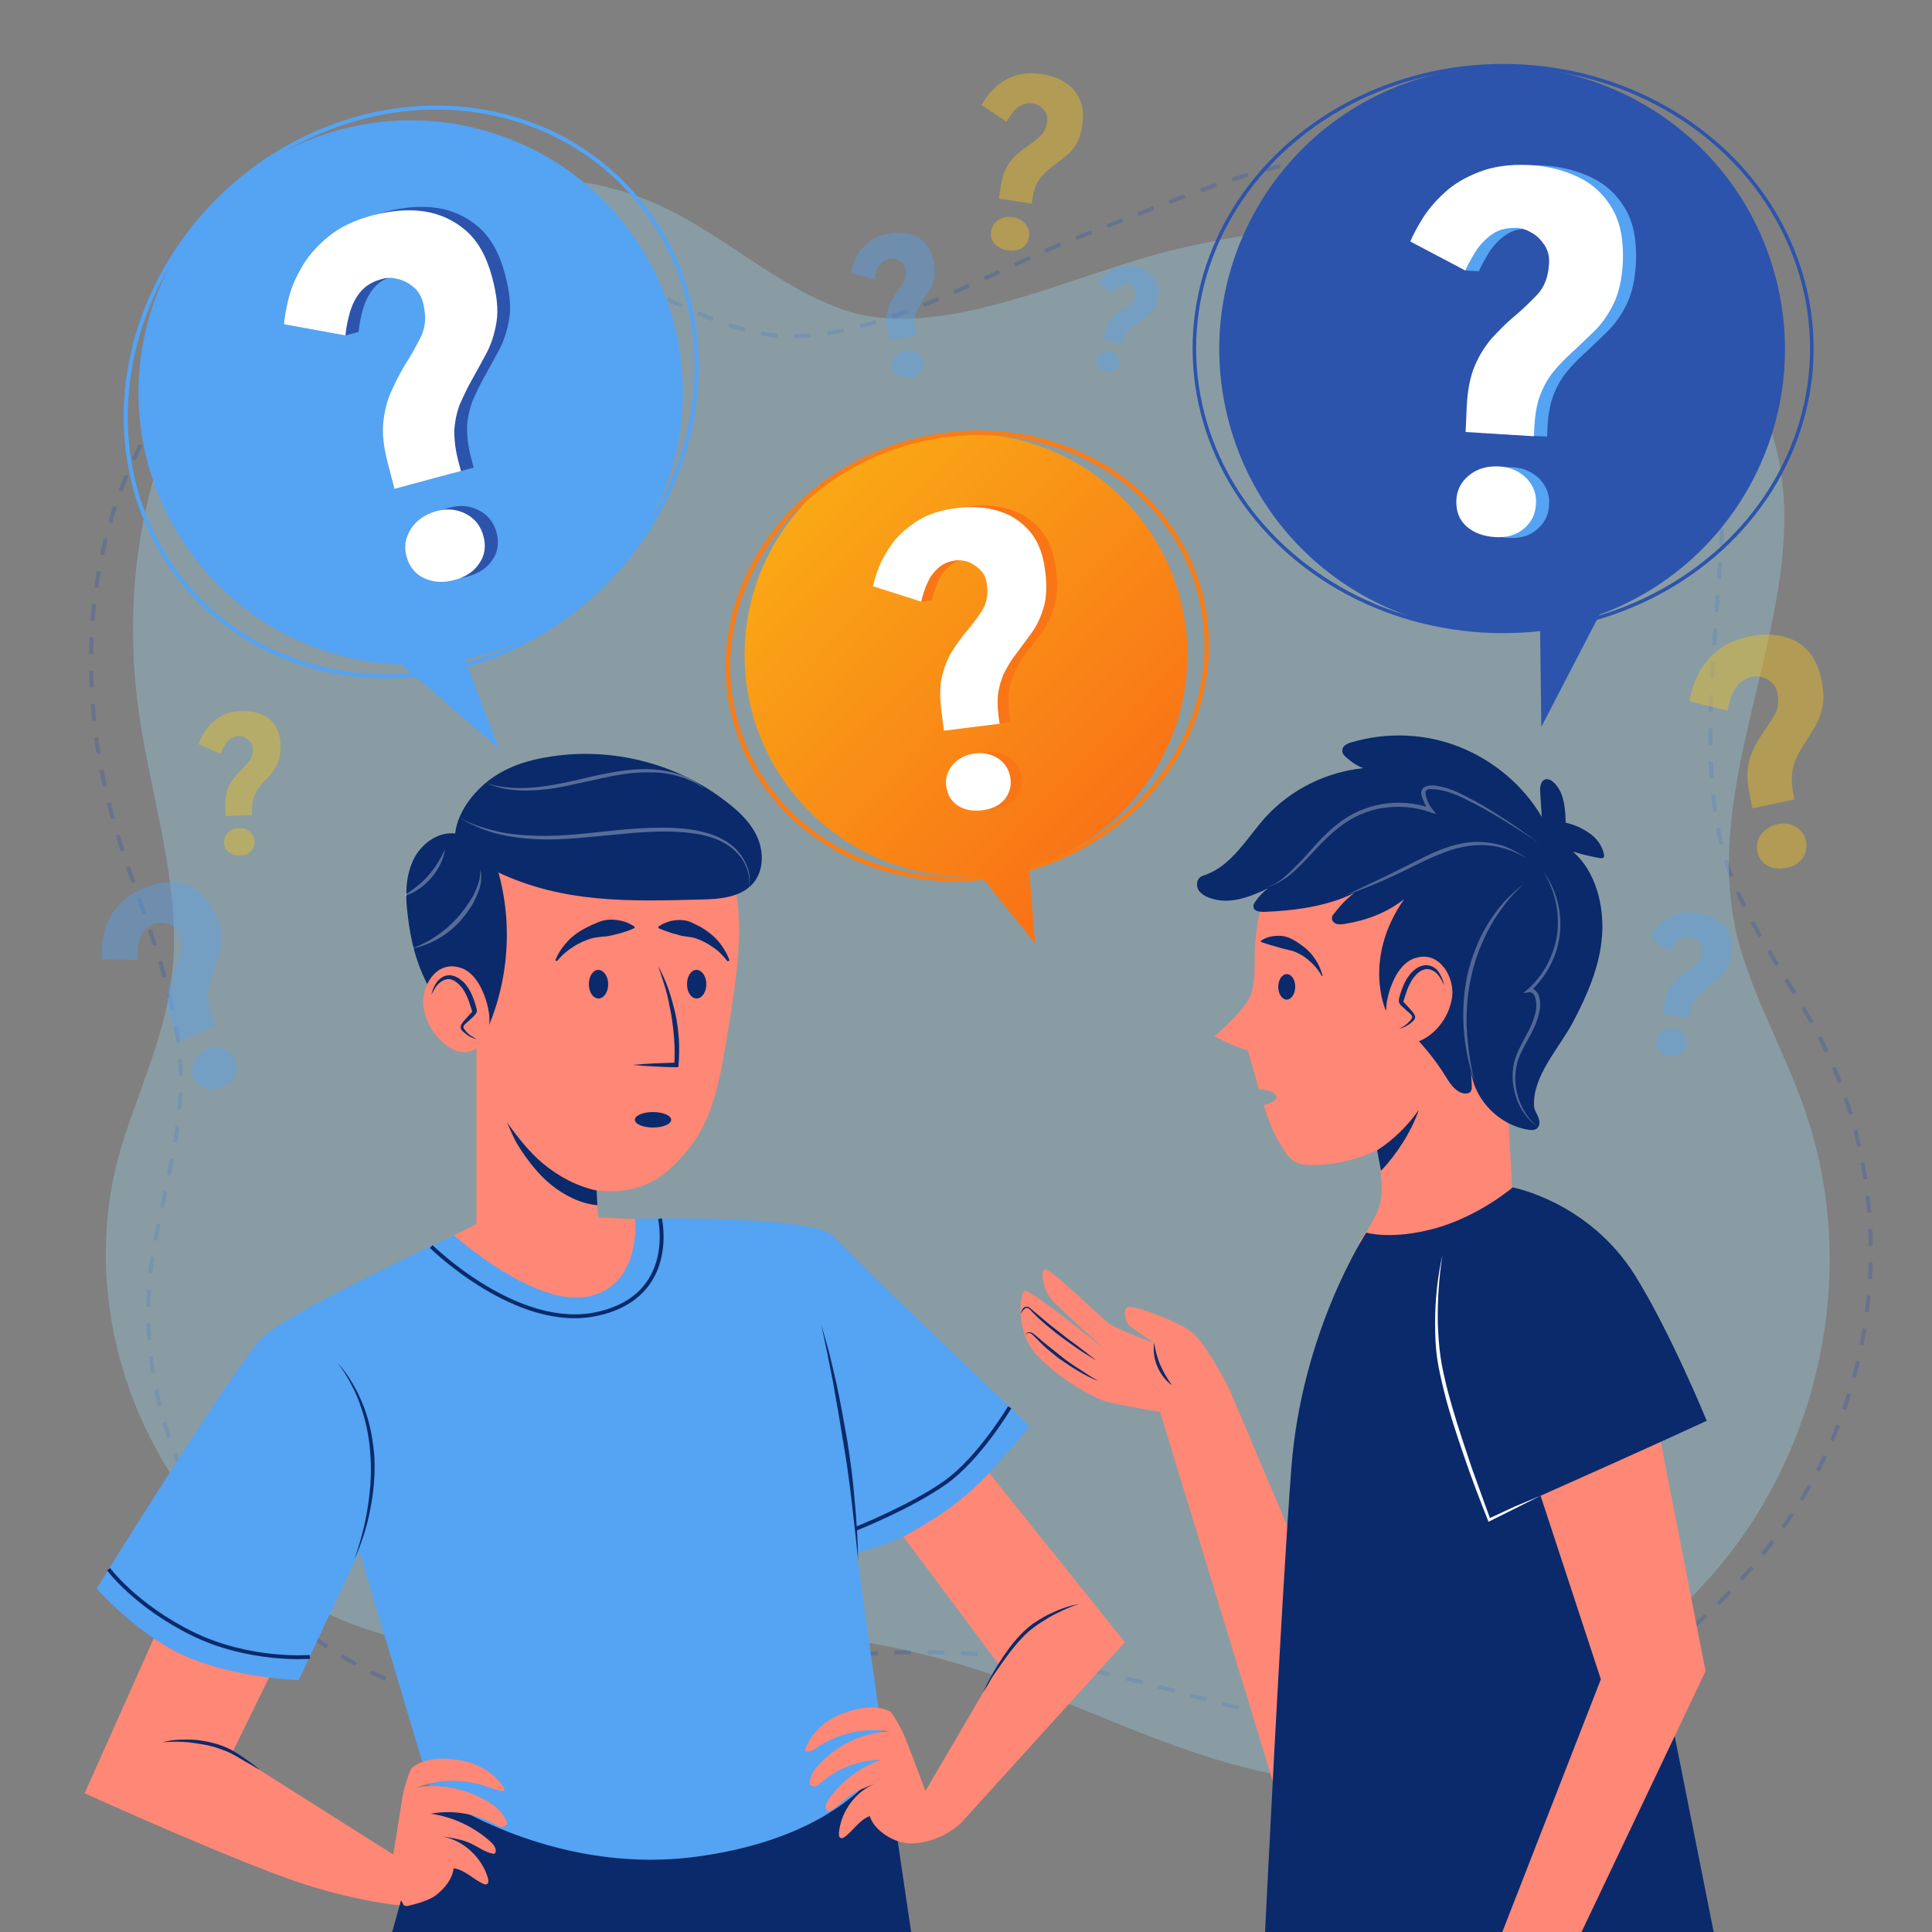 <?xml version="1.0" encoding="utf-8"?>
<!-- Generator: Adobe Illustrator 25.0.0, SVG Export Plug-In . SVG Version: 6.00 Build 0)  -->
<svg version="1.1" xmlns="http://www.w3.org/2000/svg" xmlns:xlink="http://www.w3.org/1999/xlink" x="0px" y="0px"
	 viewBox="0 0 500 500" style="enable-background:new 0 0 500 500;" xml:space="preserve">
<rect x="0" y="0" width="500" height="500" fill="#808080" stroke="none"/>
<style type="text/css">
	.st0{opacity:0.3;}
	.st1{fill:none;stroke:#2C54AC;stroke-width:1.045;stroke-miterlimit:10;stroke-dasharray:4.317,4.317;}
	.st2{opacity:0.3;fill:#9DDCF9;}
	.st3{opacity:0.4;}
	.st4{fill:#FAC215;}
	.st5{fill:#55A3F3;}
	.st6{fill:none;stroke:#55A3F3;stroke-width:1.051;stroke-miterlimit:10;}
	.st7{fill:#2C54AC;}
	.st8{fill:#FFFFFF;}
	.st9{fill:none;stroke:#2C54AC;stroke-width:0.921;stroke-miterlimit:10;}
	.st10{fill:url(#SVGID_1_);}
	.st11{fill:none;stroke:#F97D16;stroke-width:1.167;stroke-miterlimit:10;}
	.st12{fill:url(#SVGID_2_);}
	.st13{fill:#F97516;}
	.st14{fill:#FF8775;}
	.st15{fill:#0A2A6B;}
	.st16{fill:none;stroke:#0A2A6B;stroke-miterlimit:10;}
	.st17{opacity:0.31;}
	.st18{opacity:0.29;}
</style>
<g id="BACKGROUND">
	<g>
		<g class="st0">
			<path class="st1" d="M137.8,442.2c21.3-0.2,41.8-7.3,62.7-11.2c25.1-4.6,51-4.6,76.1,0.1c26.5,5,52.1,15.2,79.1,17.2
				c45,3.4,81.1-18,106.5-54.1c25.4-36.1,29.1-85.5,9.2-124.8c-6.8-13.4-16-25.5-22-39.2c-19.8-44.9,13.3-117.2-17-156.2
				c-16.5-21.3-44.3-32.5-71.7-34.1c-27.4-1.6-54.7,11.4-80.4,21c-24.7,9.3-57.8,30.5-83.8,25.3c-18.1-3.7-33.3-15.3-50.8-20.9
				c-37.3-12-80.5,6.6-102.3,38.2c-21.8,31.6-24.4,73.1-13.8,109.7c6.3,22,17.1,43.3,17.2,66.2c0,15-4.6,29.6-7.1,44.4
				C29.9,381.1,75.1,442.9,137.8,442.2z"/>
		</g>
		<path class="st2" d="M113.4,425.7c21.2,2.4,42.4-2.1,63.7-3.3c25.5-1.5,51.2,1.8,75.4,9.6c25.7,8.2,49.7,21.5,76.1,26.9
			c44.2,9,82.7-16.7,112.7-49.3c30-32.7,40.2-81.2,25.7-122.6c-4.9-14.1-12.4-27.3-16.6-41.6c-13.7-46.9,25.8-95.7,5.4-140.5
			c-11.1-24.4-34.1-40.4-61.1-45.3c-27-5-64-1.4-90.7,5c-25.8,6.1-60.2,24.1-85.3,15.7c-17.4-5.9-31-19.3-47.7-27
			c-35.4-16.5-80.7-3.4-106.6,25.2c-25.8,28.6-33.9,69.4-28.3,107.1c3.4,22.6,11.2,45.1,8.3,67.8c-1.9,14.9-8.5,28.8-12.9,43.1
			C14.6,351.8,51.2,418.6,113.4,425.7z"/>
	</g>
</g>
<g id="OBJECTS">
	<g class="st3">
		<g>
			<path class="st4" d="M453.5,209.2l-0.8-4.1c-0.5-2.6-0.6-4.8-0.3-6.7c0.3-1.9,0.8-3.5,1.6-5c0.8-1.5,1.6-2.8,2.4-4
				c1.1-1.6,2.1-3.1,3-4.6c0.8-1.5,1-3.3,0.6-5.4c-0.2-1.1-0.7-2.1-1.4-2.7c-0.7-0.7-1.5-1.1-2.4-1.4c-0.9-0.3-1.7-0.3-2.5-0.2
				c-1.5,0.3-2.7,0.9-3.6,1.8c-0.9,0.9-1.5,2-2,3.2c-0.4,1.2-0.8,2.5-1,3.8l-9.8-2.4c0.1-1,0.4-2.3,0.9-3.9c0.5-1.6,1.3-3.3,2.4-5
				c1.1-1.7,2.7-3.3,4.6-4.8c2-1.4,4.5-2.4,7.5-3.1c3-0.6,5.7-0.6,8.3-0.1c2.6,0.5,4.8,1.7,6.6,3.5c1.8,1.8,3.1,4.5,3.8,7.9
				c0.6,2.9,0.7,5.3,0.2,7.2c-0.4,1.9-1.1,3.6-2,5.1c-0.9,1.5-1.8,2.9-2.7,4.3c-0.7,1.1-1.4,2.2-1.9,3.4c-0.6,1.2-1,2.6-1.2,4.1
				c-0.2,1.5-0.1,3.2,0.3,5.2l0.3,1.6L453.5,209.2z M462.3,224.6c-1.9,0.4-3.5,0.2-4.9-0.6c-1.4-0.8-2.3-2-2.6-3.7
				c-0.3-1.6,0-3.1,1-4.4c1-1.3,2.4-2.2,4.2-2.6c1.8-0.4,3.4-0.1,4.8,0.7c1.4,0.9,2.3,2.1,2.6,3.7c0.3,1.7,0,3.1-0.9,4.4
				C465.6,223.4,464.2,224.3,462.3,224.6z"/>
		</g>
		<g>
			<path class="st5" d="M46.7,269.4l-1.6-3.5c-1-2.2-1.6-4.2-1.7-5.9c-0.1-1.7,0-3.3,0.4-4.8c0.4-1.4,0.8-2.8,1.3-4
				c0.7-1.6,1.2-3.2,1.7-4.7c0.4-1.5,0.2-3.1-0.6-4.9c-0.4-1-1.1-1.7-1.8-2.1c-0.8-0.4-1.6-0.7-2.5-0.7c-0.9-0.1-1.6,0.1-2.3,0.4
				c-1.3,0.6-2.2,1.4-2.8,2.4c-0.6,1-0.9,2.1-1.1,3.2c-0.1,1.2-0.2,2.4-0.1,3.6l-9.2-0.1c-0.1-0.9-0.1-2.1,0-3.7
				c0.1-1.5,0.5-3.2,1.1-5c0.6-1.8,1.7-3.5,3.1-5.2c1.4-1.7,3.4-3.1,6-4.3c2.5-1.1,5-1.8,7.4-1.8c2.4-0.1,4.6,0.5,6.6,1.8
				c2,1.2,3.7,3.3,5,6.2c1.1,2.4,1.7,4.5,1.7,6.3c0,1.8-0.2,3.4-0.7,4.9c-0.5,1.5-1,2.9-1.5,4.4c-0.4,1.1-0.7,2.2-1,3.5
				c-0.3,1.2-0.3,2.5-0.2,3.9c0.1,1.4,0.6,2.9,1.4,4.6l0.6,1.4L46.7,269.4z M57.7,281.2c-1.6,0.7-3.1,0.9-4.5,0.5
				c-1.4-0.4-2.4-1.3-3.1-2.7c-0.6-1.4-0.6-2.7,0-4.1c0.6-1.4,1.7-2.4,3.2-3.2c1.5-0.7,3-0.8,4.4-0.4c1.4,0.5,2.4,1.4,3.1,2.8
				c0.6,1.4,0.7,2.8,0.1,4.1C60.3,279.5,59.2,280.5,57.7,281.2z"/>
		</g>
		<g>
			<path class="st4" d="M258.5,51.4l0.5-3.2c0.3-2,0.8-3.7,1.5-4.9c0.7-1.3,1.5-2.3,2.5-3.2c0.9-0.8,1.9-1.6,2.8-2.2
				c1.2-0.8,2.4-1.7,3.3-2.6c1-0.9,1.6-2.1,1.9-3.7c0.1-0.9,0-1.7-0.3-2.3c-0.4-0.7-0.8-1.2-1.4-1.7c-0.6-0.4-1.2-0.7-1.8-0.8
				c-1.2-0.2-2.2-0.1-3.1,0.4c-0.9,0.4-1.6,1-2.2,1.8c-0.6,0.8-1.2,1.6-1.7,2.5l-6.5-4.3c0.4-0.7,0.9-1.5,1.7-2.6c0.8-1,1.8-2,3.1-3
				c1.3-1,2.8-1.7,4.6-2.2c1.8-0.5,3.8-0.6,6.2-0.2c2.3,0.3,4.3,1,6,2.1c1.7,1.1,3,2.5,3.8,4.3c0.8,1.8,1.1,4,0.7,6.7
				c-0.3,2.2-0.9,4-1.7,5.2c-0.8,1.3-1.7,2.3-2.8,3.1c-1,0.8-2.1,1.6-3.1,2.4c-0.8,0.6-1.6,1.2-2.3,2c-0.7,0.7-1.4,1.6-1.9,2.6
				c-0.5,1-0.9,2.3-1.1,3.8l-0.2,1.3L258.5,51.4z M260.8,64.8c-1.4-0.2-2.6-0.8-3.4-1.7c-0.8-0.9-1.1-2-0.9-3.3
				c0.2-1.2,0.8-2.2,1.9-2.9c1.1-0.7,2.3-0.9,3.7-0.7c1.4,0.2,2.5,0.8,3.3,1.8c0.8,1,1.1,2.1,0.9,3.3c-0.2,1.3-0.8,2.3-1.8,2.9
				C263.4,64.8,262.2,65,260.8,64.8z"/>
		</g>
		<g>
			<path class="st5" d="M230.2,88.1l-0.5-2.6c-0.3-1.6-0.4-3-0.2-4.2c0.2-1.2,0.5-2.2,1-3.1c0.5-0.9,1-1.7,1.5-2.5
				c0.7-1,1.4-1.9,1.9-2.8c0.5-0.9,0.7-2,0.4-3.3c-0.1-0.7-0.4-1.3-0.9-1.7c-0.4-0.4-1-0.7-1.5-0.9c-0.6-0.2-1.1-0.2-1.6-0.1
				c-0.9,0.2-1.7,0.5-2.2,1.1c-0.6,0.6-1,1.2-1.2,2c-0.3,0.8-0.5,1.5-0.6,2.3l-6.1-1.6c0.1-0.6,0.3-1.4,0.6-2.4c0.3-1,0.8-2,1.6-3.1
				c0.7-1.1,1.7-2,2.9-2.9c1.2-0.9,2.8-1.5,4.7-1.8c1.8-0.3,3.6-0.3,5.2,0c1.6,0.4,3,1.1,4.1,2.3c1.1,1.1,1.9,2.8,2.3,4.9
				c0.3,1.8,0.4,3.3,0.1,4.5c-0.3,1.2-0.7,2.2-1.3,3.1c-0.6,0.9-1.1,1.8-1.7,2.7c-0.4,0.7-0.9,1.4-1.2,2.1c-0.4,0.8-0.6,1.6-0.8,2.5
				c-0.1,0.9-0.1,2,0.2,3.2l0.2,1L230.2,88.1z M235.6,97.7c-1.2,0.2-2.2,0.1-3.1-0.4c-0.9-0.5-1.4-1.3-1.6-2.3c-0.2-1,0-1.9,0.7-2.7
				c0.6-0.8,1.5-1.3,2.7-1.6c1.1-0.2,2.1,0,3,0.5c0.9,0.5,1.4,1.3,1.6,2.3c0.2,1,0,1.9-0.6,2.7C237.6,97,236.7,97.5,235.6,97.7z"/>
		</g>
		<g>
			<path class="st5" d="M285.5,87.9l0.5-1.9c0.3-1.2,0.7-2.1,1.2-2.9c0.5-0.7,1-1.3,1.6-1.8c0.6-0.5,1.2-0.8,1.8-1.2
				c0.8-0.4,1.5-0.9,2.1-1.3c0.6-0.5,1.1-1.2,1.3-2.1c0.1-0.5,0.1-1-0.1-1.4c-0.2-0.4-0.4-0.8-0.7-1.1c-0.3-0.3-0.7-0.5-1-0.6
				c-0.7-0.2-1.3-0.2-1.8,0c-0.5,0.2-1,0.5-1.4,0.9c-0.4,0.4-0.8,0.9-1.2,1.4l-3.6-2.9c0.2-0.4,0.6-0.9,1.2-1.4
				c0.5-0.6,1.2-1.1,2-1.6c0.8-0.5,1.8-0.9,2.9-1.1c1.1-0.2,2.3-0.1,3.7,0.2c1.3,0.3,2.5,0.9,3.5,1.6c1,0.7,1.6,1.7,2,2.8
				c0.4,1.1,0.4,2.5,0,4c-0.3,1.3-0.8,2.3-1.3,3c-0.6,0.7-1.2,1.3-1.8,1.7c-0.7,0.4-1.3,0.8-2,1.3c-0.5,0.3-1,0.6-1.5,1
				c-0.5,0.4-0.9,0.9-1.3,1.5c-0.4,0.6-0.7,1.3-0.9,2.2l-0.2,0.7L285.5,87.9z M286.1,96c-0.9-0.2-1.5-0.6-1.9-1.2
				c-0.4-0.6-0.5-1.3-0.4-2c0.2-0.7,0.6-1.3,1.3-1.6c0.7-0.4,1.4-0.4,2.3-0.2c0.8,0.2,1.4,0.6,1.9,1.3c0.4,0.6,0.5,1.3,0.3,2
				c-0.2,0.8-0.6,1.3-1.2,1.6C287.7,96.1,286.9,96.2,286.1,96z"/>
		</g>
		<g>
			<path class="st5" d="M430.3,262.5l0.4-2.6c0.3-1.6,0.7-3,1.3-4c0.6-1,1.3-1.9,2-2.6c0.8-0.7,1.5-1.3,2.3-1.8c1-0.7,1.9-1.4,2.7-2
				c0.8-0.7,1.3-1.7,1.5-3c0.1-0.7,0-1.3-0.2-1.9c-0.3-0.5-0.6-1-1.1-1.4c-0.5-0.4-0.9-0.6-1.4-0.7c-0.9-0.2-1.8-0.1-2.5,0.3
				c-0.7,0.3-1.3,0.8-1.8,1.4c-0.5,0.6-1,1.3-1.4,2l-5.2-3.5c0.3-0.6,0.8-1.2,1.4-2.1c0.6-0.8,1.5-1.6,2.5-2.4
				c1-0.8,2.3-1.4,3.7-1.8c1.5-0.4,3.1-0.4,5-0.1c1.9,0.3,3.5,0.9,4.9,1.8c1.4,0.9,2.4,2,3.1,3.5c0.7,1.5,0.8,3.3,0.5,5.4
				c-0.3,1.8-0.8,3.2-1.4,4.2c-0.7,1-1.4,1.9-2.3,2.5c-0.8,0.6-1.7,1.3-2.5,1.9c-0.6,0.5-1.3,1-1.9,1.6c-0.6,0.6-1.1,1.3-1.6,2.1
				c-0.4,0.8-0.8,1.9-1,3.1l-0.2,1L430.3,262.5z M432,273.3c-1.2-0.2-2.1-0.7-2.7-1.4c-0.6-0.8-0.9-1.7-0.7-2.7
				c0.2-1,0.7-1.8,1.6-2.4c0.9-0.6,1.9-0.7,3-0.6c1.1,0.2,2,0.7,2.6,1.5c0.6,0.8,0.9,1.7,0.7,2.7c-0.2,1-0.7,1.8-1.5,2.3
				C434.2,273.3,433.2,273.5,432,273.3z"/>
		</g>
		<g>
			<path class="st4" d="M58.4,211.2l-0.1-2.6c0-1.6,0.1-3,0.5-4.1c0.4-1.1,0.9-2.1,1.5-2.8c0.6-0.8,1.2-1.5,1.9-2.2
				c0.9-0.8,1.6-1.7,2.3-2.5c0.7-0.8,1-1.9,0.9-3.2c0-0.7-0.2-1.3-0.6-1.8c-0.4-0.5-0.8-0.8-1.3-1.1c-0.5-0.3-1-0.4-1.5-0.4
				c-0.9,0-1.7,0.3-2.4,0.7c-0.6,0.5-1.1,1-1.5,1.7c-0.4,0.7-0.7,1.4-1,2.2l-5.7-2.5c0.2-0.6,0.5-1.3,1-2.3c0.5-0.9,1.1-1.9,2-2.8
				c0.9-0.9,2-1.7,3.3-2.4c1.3-0.7,2.9-1,4.8-1.1c1.9,0,3.5,0.2,5,0.8c1.5,0.6,2.7,1.5,3.6,2.8c0.9,1.3,1.4,3,1.5,5.2
				c0,1.8-0.2,3.2-0.6,4.4c-0.5,1.1-1,2.1-1.7,2.9c-0.7,0.8-1.4,1.6-2.1,2.3c-0.5,0.6-1.1,1.2-1.5,1.9c-0.5,0.7-0.9,1.5-1.1,2.4
				c-0.3,0.9-0.4,1.9-0.4,3.2l0,1L58.4,211.2z M62.1,221.4c-1.2,0-2.1-0.3-2.9-0.9c-0.8-0.6-1.2-1.4-1.2-2.5c0-1,0.3-1.9,1.1-2.6
				c0.7-0.7,1.7-1.1,2.8-1.1c1.1,0,2.1,0.3,2.8,1c0.8,0.7,1.1,1.5,1.2,2.5c0,1-0.3,1.9-1,2.5C64.2,221.1,63.2,221.4,62.1,221.4z"/>
		</g>
	</g>
	<g>
		<g>
			
				<ellipse transform="matrix(0.271 -0.963 0.963 0.271 -20.338 176.319)" class="st5" cx="106.2" cy="101.6" rx="70.4" ry="70.4"/>
			
				<ellipse transform="matrix(0.722 -0.692 0.692 0.722 -40.588 101.845)" class="st6" cx="106.4" cy="101.4" rx="76.9" ry="70.4"/>
			<polygon class="st5" points="100.2,168.7 129.1,193.7 115.9,159.1 			"/>
		</g>
		<g>
			<g>
				<path class="st7" d="M105.5,125.6l-1.7-6.5c-1.1-4.1-1.5-7.6-1.2-10.7c0.3-3,1-5.7,2.1-8.1c1.1-2.4,2.2-4.6,3.4-6.6
					c1.7-2.6,3.1-5.2,4.3-7.6c1.2-2.5,1.3-5.3,0.5-8.6c-0.5-1.8-1.3-3.2-2.6-4.2c-1.2-1-2.6-1.7-4-2c-1.5-0.4-2.8-0.4-4,0
					c-2.4,0.6-4.2,1.7-5.5,3.2c-1.3,1.5-2.2,3.3-2.8,5.3c-0.6,2-1,4-1.2,6.1l-3.3,0.9L76.8,83c0.1-1.6,0.5-3.7,1.1-6.3
					c0.6-2.6,1.7-5.4,3.4-8.3c1.6-2.9,4-5.6,6.9-8c3-2.5,6.8-4.3,11.6-5.6c4.7-1.2,9.1-1.6,13.2-1c4.1,0.6,7.8,2.3,10.9,5
					c3.1,2.7,5.4,6.8,6.8,12.2c1.2,4.5,1.6,8.3,1.1,11.4c-0.5,3.1-1.4,5.9-2.7,8.3c-1.3,2.4-2.6,4.8-3.9,7.1c-1,1.8-1.9,3.7-2.8,5.7
					c-0.8,2-1.3,4.2-1.5,6.6c-0.1,2.4,0.2,5.2,1,8.3l0.7,2.6L105.5,125.6z M121,149.2c-2.9,0.8-5.6,0.6-7.9-0.5
					c-2.3-1.1-3.8-3-4.5-5.6c-0.7-2.5-0.3-4.9,1.2-7.2c1.5-2.2,3.6-3.7,6.5-4.5c2.9-0.8,5.4-0.5,7.7,0.7c2.3,1.2,3.8,3.1,4.5,5.7
					c0.7,2.6,0.4,5-1,7C126.1,147,123.9,148.4,121,149.2z"/>
			</g>
			<g>
				<path class="st8" d="M102.1,126.5l-1.7-6.5c-1.1-4.1-1.5-7.6-1.2-10.7c0.3-3,1-5.7,2.1-8.1c1.1-2.4,2.2-4.6,3.4-6.6
					c1.7-2.6,3.1-5.2,4.3-7.6c1.2-2.5,1.3-5.3,0.5-8.6c-0.5-1.8-1.3-3.2-2.6-4.2c-1.2-1-2.6-1.7-4-2c-1.5-0.4-2.8-0.4-4,0
					c-2.4,0.6-4.2,1.7-5.5,3.2c-1.3,1.5-2.2,3.3-2.8,5.3c-0.6,2-1,4-1.2,6.1l-15.9-2.9c0.1-1.6,0.5-3.7,1.1-6.3
					c0.6-2.6,1.7-5.4,3.4-8.3c1.6-2.9,4-5.6,6.9-8c3-2.5,6.8-4.3,11.6-5.6c4.7-1.2,9.1-1.6,13.2-1c4.1,0.6,7.8,2.3,10.9,5
					c3.1,2.7,5.4,6.8,6.8,12.2c1.2,4.5,1.6,8.3,1.1,11.4c-0.5,3.1-1.4,5.9-2.7,8.3c-1.3,2.4-2.6,4.8-3.9,7.1c-1,1.8-1.9,3.7-2.8,5.7
					c-0.8,2-1.3,4.2-1.5,6.6c-0.1,2.4,0.2,5.2,1,8.3l0.7,2.6L102.1,126.5z M117.6,150.1c-2.9,0.8-5.6,0.6-7.9-0.5
					c-2.3-1.1-3.8-3-4.5-5.6c-0.7-2.5-0.3-4.9,1.2-7.2c1.5-2.2,3.6-3.7,6.5-4.5c2.9-0.8,5.4-0.5,7.7,0.7c2.3,1.2,3.8,3.1,4.5,5.7
					c0.7,2.6,0.4,5-1,7C122.7,147.9,120.6,149.3,117.6,150.1z"/>
			</g>
		</g>
	</g>
	<g>
		<g>
			
				<ellipse transform="matrix(0.963 -0.269 0.269 0.963 -9.933 108.083)" class="st7" cx="388.8" cy="90.2" rx="73.2" ry="73.2"/>
			<ellipse class="st9" cx="389" cy="90.2" rx="79.9" ry="73.2"/>
			<polygon class="st7" points="417.2,152.8 398.9,188.1 398.4,149.7 			"/>
		</g>
		<g>
			<g>
				<path class="st5" d="M382.8,112l0.3-6.7c0.2-4.2,0.9-7.7,2.1-10.5c1.2-2.8,2.7-5.1,4.4-7.1c1.8-1.9,3.5-3.7,5.3-5.2
					c2.4-2,4.5-4,6.4-6c1.9-2,2.9-4.7,3.1-8.1c0.1-1.9-0.3-3.4-1.2-4.8c-0.9-1.3-1.9-2.4-3.2-3.1c-1.3-0.8-2.5-1.2-3.8-1.3
					c-2.5-0.1-4.5,0.3-6.2,1.4c-1.7,1.1-3.1,2.5-4.3,4.2c-1.1,1.7-2.1,3.5-3,5.4l-3.5-0.2l-10.8-7.4c0.6-1.5,1.6-3.4,3-5.7
					c1.4-2.3,3.3-4.6,5.7-6.8c2.4-2.3,5.5-4.1,9.1-5.5c3.6-1.4,7.8-2,12.7-1.8c4.8,0.2,9.1,1.3,12.9,3.1c3.8,1.8,6.7,4.5,8.8,8.1
					c2.1,3.5,3,8.1,2.8,13.7c-0.2,4.7-1.1,8.4-2.5,11.2c-1.4,2.8-3.1,5.2-5.1,7.1c-2,1.9-3.9,3.8-5.9,5.6c-1.5,1.4-3,2.9-4.4,4.6
					c-1.4,1.7-2.5,3.6-3.4,5.9c-0.9,2.2-1.4,5-1.6,8.2l-0.1,2.7L382.8,112z M390.3,139.2c-3-0.2-5.5-1.1-7.4-2.8
					c-1.9-1.7-2.7-4-2.6-6.7c0.1-2.6,1.2-4.8,3.3-6.5c2.1-1.7,4.6-2.4,7.6-2.3c3,0.1,5.3,1.2,7.2,3c1.8,1.9,2.7,4.1,2.5,6.7
					c-0.1,2.7-1.2,4.8-3.1,6.4C395.9,138.7,393.4,139.4,390.3,139.2z"/>
			</g>
			<g>
				<path class="st8" d="M379.3,111.8l0.3-6.7c0.2-4.2,0.9-7.7,2.1-10.5c1.2-2.8,2.7-5.1,4.4-7.1c1.8-1.9,3.5-3.7,5.3-5.2
					c2.4-2,4.5-4,6.4-6c1.9-2,2.9-4.7,3.1-8.1c0.1-1.9-0.3-3.4-1.2-4.8c-0.9-1.3-1.9-2.4-3.2-3.1c-1.3-0.8-2.5-1.2-3.8-1.3
					c-2.5-0.1-4.5,0.3-6.2,1.4c-1.7,1.1-3.1,2.5-4.3,4.2c-1.1,1.7-2.1,3.5-3,5.4L365,62.5c0.6-1.5,1.6-3.4,3-5.7
					c1.4-2.3,3.3-4.6,5.7-6.8c2.4-2.3,5.5-4.1,9.1-5.5c3.6-1.4,7.8-2,12.7-1.8c4.8,0.2,9.1,1.3,12.9,3.1c3.8,1.8,6.7,4.5,8.8,8.1
					c2.1,3.5,3,8.1,2.8,13.7c-0.2,4.7-1.1,8.4-2.5,11.2c-1.4,2.8-3.1,5.2-5.1,7.1c-2,1.9-3.9,3.8-5.9,5.6c-1.5,1.4-3,2.9-4.4,4.6
					c-1.4,1.7-2.5,3.6-3.4,5.9c-0.9,2.2-1.4,5-1.6,8.2l-0.1,2.7L379.3,111.8z M386.9,139c-3-0.2-5.5-1.1-7.4-2.8
					c-1.9-1.7-2.7-4-2.6-6.7c0.1-2.6,1.2-4.8,3.3-6.5c2.1-1.7,4.6-2.4,7.6-2.3c3,0.1,5.3,1.2,7.2,3c1.8,1.9,2.7,4.1,2.5,6.7
					c-0.1,2.7-1.2,4.8-3.1,6.4C392.4,138.5,389.9,139.2,386.9,139z"/>
			</g>
		</g>
	</g>
	<g>
		<g>
			<linearGradient id="SVGID_1_" gradientUnits="userSpaceOnUse" x1="152.166" y1="74.653" x2="292.737" y2="210.939">
				<stop  offset="0" style="stop-color:#FACC15"/>
				<stop  offset="1" style="stop-color:#F97316"/>
			</linearGradient>
			<circle class="st10" cx="250" cy="169.5" r="57.3"/>
			
				<ellipse transform="matrix(0.955 -0.295 0.295 0.955 -38.977 81.51)" class="st11" cx="250.5" cy="169.8" rx="62.4" ry="57.3"/>
			<linearGradient id="SVGID_2_" gradientUnits="userSpaceOnUse" x1="129.171" y1="98.371" x2="269.743" y2="234.657">
				<stop  offset="0" style="stop-color:#FACC15"/>
				<stop  offset="1" style="stop-color:#F97316"/>
			</linearGradient>
			<polygon class="st12" points="251.7,224 267.9,244.2 265.9,219.6 			"/>
		</g>
		<g>
			<g>
				<path class="st13" d="M247.1,188.7l-0.7-5.4c-0.4-3.4-0.4-6.3,0.2-8.7c0.6-2.4,1.4-4.5,2.5-6.3c1.1-1.8,2.3-3.4,3.5-4.9
					c1.6-1.9,3.1-3.8,4.3-5.7c1.2-1.9,1.7-4.1,1.3-6.9c-0.2-1.5-0.7-2.7-1.6-3.6c-0.9-0.9-1.9-1.6-3-2.1c-1.1-0.4-2.2-0.6-3.2-0.5
					c-2,0.2-3.6,0.9-4.8,2c-1.2,1.1-2.2,2.4-2.8,3.9c-0.7,1.5-1.2,3.1-1.6,4.8l-2.8,0.4l-9.7-4.4c0.3-1.3,0.8-2.9,1.6-5
					c0.8-2,2-4.1,3.6-6.3c1.6-2.1,3.8-4,6.5-5.7c2.7-1.7,6-2.7,9.9-3.2c3.9-0.5,7.5-0.3,10.7,0.7c3.3,0.9,6,2.7,8.2,5.2
					c2.2,2.5,3.6,6,4.1,10.5c0.5,3.8,0.3,6.9-0.4,9.3c-0.7,2.4-1.7,4.6-3,6.4c-1.3,1.8-2.6,3.6-3.9,5.3c-1,1.3-2,2.7-2.8,4.3
					c-0.9,1.5-1.5,3.3-1.9,5.2c-0.4,1.9-0.4,4.2-0.1,6.8l0.3,2.1L247.1,188.7z M257,209.4c-2.5,0.3-4.6-0.1-6.3-1.2
					c-1.7-1.1-2.7-2.8-3-5c-0.3-2.1,0.3-4,1.7-5.6c1.4-1.6,3.3-2.6,5.7-2.9c2.4-0.3,4.4,0.2,6.2,1.4c1.7,1.2,2.7,2.9,3,5
					c0.3,2.2-0.3,4-1.6,5.6C261.3,208.2,259.4,209.1,257,209.4z"/>
			</g>
			<g>
				<path class="st8" d="M244.3,189.1l-0.7-5.4c-0.4-3.4-0.4-6.3,0.2-8.7c0.6-2.4,1.4-4.5,2.5-6.3c1.1-1.8,2.3-3.4,3.5-4.9
					c1.6-1.9,3.1-3.8,4.3-5.7c1.2-1.9,1.7-4.1,1.3-6.9c-0.2-1.5-0.7-2.7-1.6-3.6c-0.9-0.9-1.9-1.6-3-2.1c-1.1-0.4-2.2-0.6-3.2-0.5
					c-2,0.2-3.6,0.9-4.8,2c-1.2,1.1-2.2,2.4-2.8,3.9c-0.7,1.5-1.2,3.1-1.6,4.8l-12.5-4c0.3-1.3,0.8-2.9,1.6-5c0.8-2,2-4.1,3.6-6.3
					c1.6-2.1,3.8-4,6.5-5.7c2.7-1.7,6-2.7,9.9-3.2c3.9-0.5,7.5-0.3,10.7,0.7c3.3,0.9,6,2.7,8.2,5.2c2.2,2.5,3.6,6,4.1,10.5
					c0.5,3.8,0.3,6.9-0.4,9.3c-0.7,2.4-1.7,4.6-3,6.4c-1.3,1.8-2.6,3.6-3.9,5.3c-1,1.3-2,2.7-2.8,4.3c-0.9,1.5-1.5,3.3-1.9,5.2
					c-0.4,1.9-0.4,4.2-0.1,6.8l0.3,2.1L244.3,189.1z M254.2,209.7c-2.5,0.3-4.6-0.1-6.3-1.2c-1.7-1.1-2.7-2.8-3-5
					c-0.3-2.1,0.3-4,1.7-5.6c1.4-1.6,3.3-2.6,5.7-2.9c2.4-0.3,4.4,0.2,6.2,1.4c1.7,1.2,2.7,2.9,3,5c0.3,2.2-0.3,4-1.6,5.6
					C258.5,208.5,256.7,209.4,254.2,209.7z"/>
			</g>
		</g>
	</g>
	<g>
		<path class="st14" d="M101.7,479.9l-41.6-26.3l12.2-24.9l-29.6-11.2l-20.8,46.6c0,0,29.5,13.4,49.9,21.1
			c20.4,7.7,35.1,8.2,35.1,8.2L101.7,479.9z"/>
		<polygon class="st15" points="229.2,455.3 235.8,500 101.5,500 111.6,463.7 		"/>
		<path class="st14" d="M123.3,268.7v48.1l-11.7,5.8c0,0,21.1,37.3,39.4,25.5c18.3-11.9,18-32.4,18-32.4l-14.2-0.6l-1.2-16.8
			L130.9,265L123.3,268.7z"/>
		<path class="st14" d="M124.2,225.7c-2.4,7.2-2.8,15-2.6,22.6c0.4,15.2,5.5,30.4,12.3,43.6c1.8,3.4,3.8,6.7,6.4,9.4
			c7.4,7.6,21.1,9.3,29.8,3.7c3.1-2,5.8-4.8,8.2-7.8c6.6-8.2,8.3-19.4,10.2-31c1.9-11.7,3.8-23.9,2.1-34.8c-1-6.2-3.9-8.8-7.2-13.9
			c-4.8-7.3-12.6-11.7-20.6-12.8c-8.2-1.2-16.5,1-24.4,3.7C131.5,210.8,126.6,218.6,124.2,225.7z"/>
		<path class="st15" d="M129,225.8c3.9,14.1,2.5,29.6-3.9,42.8c-5.8-2.9-11.2-7.5-14.2-13.3c-3.1-5.7-4.7-12.1-5.4-18.6
			c-0.6-4.6-0.6-9.5,1.3-13.8c1.9-4.3,6.3-7.7,11-7.2c0.6-5.5,4.7-10.8,9.2-14.1c4.5-3.3,10-5,15.5-5.8c16-2.5,32.9,1.8,45.6,11.8
			c3.3,2.5,6.4,5.5,8,9.3c1.6,3.8,1.5,8.6-1.2,11.7c-3.2,3.7-8.7,4.1-13.6,4.2C162.5,233.3,145.8,233.7,129,225.8z"/>
		<g>
			<path class="st14" d="M109.6,260.6c0.6,4.1,3,8,6.5,10.3c1.1,0.7,2.3,1.3,3.6,1.4c3,0.2,5.6-2.2,6.5-5c0.9-2.8,0.4-5.9-0.5-8.7
				c-1.2-3.6-3.4-7.5-7.1-8.3C112.7,248.8,108.9,255.4,109.6,260.6z"/>
			<path class="st14" d="M123.3,268.7c-1.3-0.4-2.5-1.2-3.4-2.2c-0.2-0.2-0.4-0.4-0.4-0.7c-0.1-0.5,0.3-1,0.7-1.3
				c0.7-0.7,1.5-1.5,2.2-2.2c0.1-0.1,0.3-0.3,0.4-0.5c0.1-0.2,0-0.5-0.1-0.7c-0.8-2.8-1.8-5.8-4.3-7.5c-0.7-0.4-1.4-0.8-2.2-0.8
				c-1.2,0-2.3,0.7-3,1.6c-0.8,0.9-1.2,2-1.6,3.1c0,0-0.6,6,3.6,9.6C119.3,270.7,123.3,268.7,123.3,268.7z"/>
			<g>
				<path class="st15" d="M111.6,257.5c0.3-1.2,0.7-2.3,1.5-3.4c0.8-1,2-1.8,3.4-1.7c1.4,0.1,2.5,0.9,3.5,1.8
					c0.9,0.9,1.6,2.1,2.1,3.2c0.5,1.2,0.9,2.3,1.2,3.5c0,0.1,0.1,0.3,0.1,0.6c0,0.2,0,0.5-0.2,0.8c-0.3,0.4-0.5,0.5-0.7,0.8
					l-1.3,1.2c-0.4,0.4-1,0.8-1.2,1.2c-0.1,0.2-0.1,0.3,0,0.6c0.1,0.2,0.3,0.4,0.5,0.7c0.7,0.9,1.8,1.6,2.9,2.1
					c-1.2-0.2-2.3-0.8-3.3-1.7c-0.2-0.2-0.5-0.4-0.7-0.7c-0.2-0.3-0.2-0.8-0.1-1.2c0.2-0.4,0.4-0.6,0.6-0.9l0.6-0.7l1.2-1.3
					c0.2-0.2,0.5-0.5,0.5-0.6c0,0,0-0.1-0.1-0.4c-0.4-1.1-0.7-2.3-1.2-3.4c-0.5-1.1-1-2.1-1.8-2.9c-0.7-0.8-1.7-1.5-2.7-1.7
					c-1-0.1-2.1,0.4-2.9,1.2C112.7,255.3,112.2,256.4,111.6,257.5z"/>
			</g>
		</g>
		<path class="st5" d="M117.5,319.7c0,0-42.4,19.7-49.4,26.3c-6.9,6.7-43.1,65.1-43.1,65.1s11.4,13,24.6,18.2s27.7,5.5,27.7,5.5
			L93,401.5l18.6,62.2c0,0,30,22,68.7,16.8c38.8-5.2,48.9-25.2,48.9-25.2l-7.5-53.4c0,0,14.5-3.6,24-11.1
			c9.5-7.5,20.8-21.7,20.8-21.7s-46-43.7-50.9-49.2c-4.9-5.5-51.2-4.5-51.2-4.5s1.7,17.3-12.1,20.1
			C138.4,338.5,117.5,319.7,117.5,319.7z"/>
		<path class="st15" d="M154.4,308.1c-5.1-1.1-9.8-3.6-13.9-7c-3.6-3-6.5-6.8-9.3-10.6c1.1,2.3,1.7,4.1,3.1,6.3
			c2.3,3.6,5,7.1,8.3,9.8c3.3,2.7,7.8,5,12,5.3"/>
		<path class="st15" d="M157.4,254.7c0,2-1.1,3.7-2.5,3.7c-1.4,0-2.5-1.6-2.5-3.7s1.1-3.7,2.5-3.7
			C156.3,251.1,157.4,252.7,157.4,254.7z"/>
		<path class="st15" d="M182.8,254.7c0,2-1.1,3.7-2.5,3.7c-1.4,0-2.5-1.6-2.5-3.7s1.1-3.7,2.5-3.7
			C181.7,251.1,182.8,252.7,182.8,254.7z"/>
		<g>
			<path class="st15" d="M170.3,250c1.1,1.9,2,4,2.7,6c0.7,2.1,1.3,4.2,1.8,6.4c0.5,2.2,0.7,4.4,0.9,6.6c0.1,2.2,0.1,4.5-0.1,6.7
				l-0.1,0.5l-0.5,0c-1.9,0-3.7-0.1-5.6-0.2c-1.9-0.1-3.7-0.2-5.6-0.4c1.9-0.2,3.7-0.3,5.6-0.4c1.9-0.1,3.7-0.1,5.6-0.2l-0.5,0.5
				c0.3-4.3-0.1-8.7-0.8-13c-0.4-2.1-0.8-4.3-1.4-6.4C171.7,254.2,171.1,252.1,170.3,250z"/>
		</g>
		<ellipse class="st15" cx="169" cy="289.8" rx="4.7" ry="2"/>
		<g>
			<path class="st15" d="M143.7,248.6c0.7-1.9,1.9-3.6,3.3-5.1c1.4-1.5,3.2-2.7,5.1-3.6c0.9-0.5,1.9-0.9,2.9-1.3
				c1-0.4,2.1-0.6,3.1-0.6c2.1,0,4.2,0.5,6.1,1.8l0,0.4c-2,0.9-3.8,1.4-5.6,1.8c-0.9,0.2-1.7,0.4-2.6,0.4c-0.9,0.1-1.8,0.2-2.7,0.4
				c-0.9,0.2-1.7,0.6-2.5,0.9c-0.8,0.4-1.7,0.8-2.4,1.3c-1.6,1-3,2.2-4.2,3.7L143.7,248.6z"/>
		</g>
		<g>
			<path class="st15" d="M188.3,248.8c-1.1-1.4-2.3-2.7-3.7-3.6c-1.4-1-2.9-1.8-4.4-2.3c-0.8-0.3-1.6-0.4-2.4-0.5
				c-0.8-0.1-1.6-0.2-2.4-0.5c-0.8-0.2-1.6-0.4-2.4-0.7c-0.8-0.3-1.7-0.6-2.6-1l0-0.4c0.8-0.6,1.8-1,2.7-1.3
				c0.9-0.3,1.9-0.4,2.9-0.4c1,0,2,0.2,2.9,0.6c0.9,0.4,1.8,0.9,2.6,1.3c1.7,1,3.2,2.2,4.5,3.7c1.2,1.5,2.2,3.1,2.8,4.9L188.3,248.8
				z"/>
		</g>
		<path class="st16" d="M111.6,322.6c0,0,22.4,22.1,43.1,17.4c20.7-4.6,16.1-24.6,16.1-24.6"/>
		<g>
			<path class="st15" d="M222.1,404c-0.5-5.2-1.1-10.3-1.7-15.5c-0.6-5.2-1.3-10.3-2.2-15.4c-0.8-5.1-1.7-10.2-2.6-15.3
				c-0.5-2.6-1-5.1-1.5-7.6l-1.6-7.6c0.7,2.5,1.4,5,2.1,7.5c0.6,2.5,1.2,5.1,1.8,7.6c1.1,5.1,2,10.2,2.9,15.3
				c0.8,5.1,1.5,10.3,1.9,15.5C221.7,393.6,222,398.8,222.1,404z"/>
		</g>
		<path class="st16" d="M261.3,364.2c0,0-7.8,13.2-16.7,19.5c-8.9,6.3-23,11.9-23,11.9"/>
		<g>
			<path class="st15" d="M91.8,403.4c1.4-4.2,2.6-8.5,3.3-12.9c0.7-4.4,1.1-8.8,0.8-13.2c-0.2-4.4-1-8.8-2.4-12.9
				c-0.7-2.1-1.5-4.1-2.6-6.1c-1-2-2.2-3.8-3.5-5.6c1.5,1.7,2.8,3.5,3.9,5.4c1.1,1.9,2.1,4,2.9,6.1c1.6,4.2,2.4,8.7,2.7,13.1
				c0.2,4.5-0.2,9-1.1,13.4C95,395.1,93.6,399.3,91.8,403.4z"/>
		</g>
		<path class="st16" d="M28.1,406.1c0,0,6.9,9.4,21.7,16.7c14.9,7.3,30.4,6,30.4,6"/>
		<g class="st17">
			<g>
				<path class="st8" d="M118.5,211.3c1.5,0.9,3.1,1.7,4.8,2.3c1.7,0.6,3.4,1.1,5.1,1.5c3.4,0.8,7,1.1,10.5,1.2
					c7.1,0.2,14.1-0.8,21.2-1.5c3.5-0.3,7.1-0.6,10.7-0.6c1.8,0,3.6,0,5.4,0.2c1.8,0.1,3.6,0.4,5.3,0.8c3.5,0.8,7,2.3,9.4,5
					c1.2,1.4,2.1,2.9,2.7,4.7c0.5,1.7,0.6,3.6,0.1,5.3c0.8-3.5-0.7-7.2-3.1-9.6c-2.4-2.5-5.8-3.9-9.2-4.6
					c-6.9-1.3-14.1-0.8-21.1-0.1c-7.1,0.6-14.2,1.6-21.3,1.3c-3.6-0.2-7.1-0.6-10.6-1.5C124.8,214.7,121.5,213.3,118.5,211.3z"/>
			</g>
			<g>
				<path class="st8" d="M125.7,202.6c1.2,0.4,2.3,0.7,3.5,0.9c1.2,0.2,2.4,0.3,3.6,0.4c2.4,0.1,4.8,0,7.2-0.3
					c4.8-0.6,9.5-1.8,14.3-2.9c4.8-1,9.7-1.9,14.6-1.6c2.5,0.2,4.9,0.6,7.2,1.4c2.3,0.8,4.5,2.1,6.3,3.7c-1-0.7-2-1.4-3.1-1.9
					c-1.1-0.5-2.2-1-3.4-1.3c-2.3-0.7-4.7-1.1-7.1-1.1c-4.8-0.2-9.6,0.7-14.4,1.8c-4.8,1-9.5,2.3-14.4,2.7c-2.4,0.2-4.9,0.3-7.4,0
					C130.4,204.2,128,203.6,125.7,202.6z"/>
			</g>
			<g>
				<path class="st8" d="M124.3,225c0.3,1.2,0.3,2.5,0.1,3.7c-0.2,1.2-0.7,2.4-1.2,3.5c-1,2.3-2.5,4.3-4.1,6.2
					c-1.7,1.8-3.6,3.4-5.8,4.6c-2.1,1.2-4.5,2.1-6.9,2.6c1.1-0.5,2.3-0.9,3.3-1.5c1.1-0.5,2.1-1.1,3.1-1.8c2-1.3,3.8-2.9,5.4-4.6
					c1.6-1.8,3-3.7,4.2-5.8c0.6-1.1,1-2.2,1.4-3.3C124.2,227.4,124.3,226.2,124.3,225z"/>
			</g>
			<g>
				<path class="st8" d="M115.2,219.7c-0.4,2.7-1.7,5.3-3.5,7.4c-1.8,2.1-4.1,3.8-6.7,4.7l-0.3,0.1l0.2-0.3c0.2-0.3,0.3-0.6,0.5-0.9
					c-0.1,0.3-0.2,0.7-0.3,1l-0.2-0.2c2.3-1.4,4.4-3.1,6.1-5.1C112.7,224.4,114.1,222.2,115.2,219.7z"/>
			</g>
		</g>
		<path class="st14" d="M105.3,493.3c0,0,5.3-1.1,7.5-2.8c2.2-1.7,4.3-4.2,4.6-7c2.9,0.4,5,2.8,7.6,4c0.3,0.1,0.7,0.3,1,0.1
			c0.5-0.2,0.4-0.9,0.3-1.5c-1.6-5.5-6.6-10.1-12.3-10.9c2.8,0.4,5.6,0.8,8.1,2c1.8,0.9,3.4,2.1,5.3,2.5c0.2,0,0.4,0.1,0.6,0
			c0.2-0.1,0.2-0.3,0.3-0.5c0.1-1.1-0.7-2-1.5-2.7c-4.3-3.8-9.6-6.3-15.3-7.1c5.7-1.1,11.7,0,16.8,2.8c0.5,0.3,1,0.6,1.6,0.6
			c0.6,0,1.2-0.4,1.3-1c0-0.2-0.1-0.5-0.2-0.7c-1-2.2-3-3.9-5.2-5.1c-5.4-3.1-11.9-4.5-18-3.4c5.5-2.1,11.7-2.3,17.4-0.5
			c1.5,0.5,3.1,1.1,4.7,1.4c0.2,0,0.4,0,0.5-0.1c0.3-0.2,0.1-0.6-0.1-0.9c-2.4-3.7-6.6-6.1-11-6.9c-4.4-0.8-9.4-0.8-12.8,2
			c0,0-1.8,3.7-2.5,8.4c-0.7,4.6-2.2,13.8-2.2,13.8l-4.4,0.2l7.1,13.1L105.3,493.3z"/>
		<path class="st14" d="M256,381.2c0,0-3.6,4.2-10.7,9.4c-4.7,3.4-11.5,7.1-11.5,7.1l24.8,33.2l-19.1,32.6c0,0-3.2-8.6-4.9-12.9
			c-1.6-4.3-4.1-7.6-4.1-7.6c-3.9-2-8.7-1-12.8,0.6c-4.1,1.6-7.6,4.8-9.2,8.8c-0.1,0.3-0.2,0.7,0.1,0.9c0,0,0.1,0,0.2,0
			c0.8,0.1,1.6-0.3,2.3-0.8c5.5-3.9,12.5-5.5,19.2-4.4c-7.3,0.2-14.4,3.9-19.1,9.4c-0.9,1.1-1.6,2.5-1.6,3.9c0,0.1,0,0.1,0,0.2
			c0.1,0.6,0.9,0.8,1.4,0.7c0.6-0.1,1-0.6,1.4-0.9c4.3-3.7,9.9-5.9,15.6-6c-5.4,2-9.9,5.3-13.3,9.9c-0.6,0.8-1.2,1.9-0.9,2.9
			c0.1,0.2,0.2,0.4,0.4,0.5c0.2,0.1,0.4,0,0.6-0.1c1.8-0.8,3.1-2.3,4.6-3.5c2.2-1.7,4.8-2.6,7.4-3.6c-5.3,1.9-9.2,7.3-9.7,12.9
			c0,0.5,0,1.2,0.6,1.3c0.3,0.1,0.6-0.1,0.9-0.3c2.3-1.7,3.8-4.4,6.5-5.4c0.8,2.6,3.3,4.7,5.8,5.9c2.5,1.2,5,1.2,5,1.2l0,0
			c4.8-0.2,9.3-2.1,12.8-5.3l42.4-46.8L256,381.2z"/>
		<g>
			<path class="st15" d="M254.4,438c1.2-2.7,2.6-5.2,4.2-7.7c1.6-2.5,3.3-4.9,5.3-7c1-1.1,2.1-2.1,3.3-3c1.2-0.8,2.5-1.6,3.8-2.3
				c2.6-1.3,5.4-2.4,8.3-2.9c-1.4,0.4-2.8,1-4.1,1.6c-1.3,0.6-2.6,1.2-3.9,2c-2.5,1.5-4.9,3.1-6.8,5.2c-2,2.1-3.7,4.4-5.4,6.8
				c-0.8,1.2-1.7,2.4-2.5,3.6C256,435.5,255.2,436.8,254.4,438z"/>
		</g>
		<g>
			<path class="st15" d="M67.3,458.1l-2.9-1.7c-1-0.6-2-1.1-2.9-1.7c-1-0.5-1.9-1.1-3-1.5c-1-0.4-2.1-0.8-3.1-1.1
				c-2.1-0.6-4.3-0.9-6.6-1.2c-2.2-0.2-4.5-0.2-6.7,0c1.1-0.3,2.2-0.5,3.3-0.6c1.1-0.1,2.3-0.1,3.4-0.1c2.3,0,4.6,0.4,6.8,1
				c1.1,0.3,2.2,0.7,3.3,1.2c1.1,0.5,2,1.1,3,1.7C63.7,455.3,65.6,456.6,67.3,458.1z"/>
		</g>
	</g>
	<g>
		<g>
			<g>
				<path class="st14" d="M318.4,360.1c0,0-6.1-12.5-10.2-15.5c-4.1-3-14.1-6.5-16-6.4c-1.9,0.1-0.9,3.9-0.1,4.7
					c0.8,0.8,6.7,4.7,6.7,4.7s-9.7-3.5-12-5.2c-2.2-1.7-15-14.3-16.4-13.9c-1.4,0.5-0.2,5.6,1.8,7.9c2,2.2,13.6,12.7,13.6,12.7
					s-19.3-15.6-20.6-15.1c-1.3,0.6-2.5,10.4,2.9,16.4c5.4,6,14.2,11,17.6,12.1c3.4,1.1,14.6,2.9,14.6,2.9l4.1,4.3L318.4,360.1z"/>
				<g>
					<path class="st15" d="M298.7,347.5c0.3,2,0.8,4,1.6,5.8c0.8,1.8,1.8,3.5,3,5.2c-1.7-1.2-3-3-3.8-4.9
						C298.7,351.7,298.4,349.6,298.7,347.5z"/>
				</g>
				<g>
					<path class="st15" d="M265.4,345.6c0-0.5,0.6-0.9,1.1-0.8c0.5,0,1,0.4,1.4,0.7c0.7,0.6,1.5,1.3,2.2,1.9c1.5,1.2,3,2.4,4.5,3.6
						c1.5,1.2,3.1,2.3,4.7,3.3c1.6,1.1,3.2,2.1,4.9,3.1c-1.8-0.7-3.5-1.6-5.2-2.6c-1.7-1-3.3-2.1-4.9-3.2c-1.5-1.2-3.1-2.4-4.5-3.8
						c-0.7-0.7-1.4-1.4-2.1-2.1c-0.3-0.3-0.7-0.7-1.1-0.7C266.1,344.9,265.5,345.1,265.4,345.6z"/>
				</g>
				<g>
					<path class="st15" d="M264.1,340.1c0.1-0.5,0.3-1,0.7-1.5c0.2-0.2,0.4-0.4,0.7-0.4c0.3-0.1,0.6,0,0.9,0.2
						c0.5,0.3,0.8,0.7,1.2,1l1.2,1c1.6,1.4,3.2,2.7,4.9,4c1.6,1.3,3.3,2.6,5,3.8c1.7,1.3,3.3,2.5,5,3.9c-1.8-1.1-3.6-2.2-5.3-3.4
						c-1.7-1.2-3.4-2.4-5.1-3.7c-1.6-1.3-3.3-2.7-4.8-4.1l-1.1-1.1c-0.4-0.4-0.7-0.8-1.1-1.1c-0.4-0.3-0.9-0.3-1.2,0.1
						C264.6,339.2,264.3,339.7,264.1,340.1z"/>
				</g>
			</g>
			<polygon class="st14" points="300.2,365.3 330.9,465.9 348.2,430.5 318.4,360.1 			"/>
		</g>
		<path class="st14" d="M389.7,276.1c0,0,18.8-21.4,17.3-35.5c-0.6-6.1-2.3-12-4.9-17.6c-1.8-3.8-4.1-7.5-7.4-10.1
			c-4.2-3.3-9.6-4.6-14.8-6c-7.6-2-15.5-4.4-23.3-3.3c-5.8,0.8-11.3,3.2-16.5,6c-6.6,3.4-9.1,10-11.5,17c-2.4,7-3.9,14.3-3.9,21.7
			c0,2.9,0,5.8-0.8,8.6c-1.3,4.4-9.6,11.3-9.6,11.3s5.7,3,8.6,3.6c1.1,3.7,2,7,2.9,10.1c0.1,0,0.2,0,0.3,0c1.8,0,4.3,1,4.3,2.1
			c0,0.9-2.1,1.7-3.4,2c0.7,2.1,1.5,4.3,2.5,6.7c0.8,1.8,3.4,6.5,5,7.6c1.6,1.1,3.7,1.3,5.7,1.2c5.7-0.1,11.5-1.5,16.6-4
			c0.4,2.5,0.4,4.4,0.6,6.9c0.2,1.9,0.3,3.9,0,5.8c-0.7,4.2-3.3,7.9-5.8,11.4c5.8,2.5,12.3,1.9,18.6,1c6.9-1.1,14.4-2.7,19-8
			c1.8,0,1.2-0.3,1.7-2c0.5-1.7,0.4-5.3,0.4-5.3L389.7,276.1z"/>
		<path class="st15" d="M391.5,307.3c0,0-8.8,7.5-20.1,10.6c-11.3,3.1-17.8,1.1-17.8,1.1s-16.7,25.3-19.4,60.9S327.4,500,327.4,500
			h21h95.1l-24.3-122l22.5-10.3c0,0-9.4-23-18.6-37.7C411.2,311,391.5,307.3,391.5,307.3z"/>
		<polygon class="st14" points="429.8,373.2 398.7,387.1 414.3,434.6 388.8,500 409.3,500 441.4,432.5 		"/>
		<g>
			<path class="st8" d="M398.7,387.1l-6.6,3.3c-2.2,1.1-4.4,2.2-6.6,3.3l-0.3,0.1l-0.1-0.3c-2.2-5.5-4.3-11-6.2-16.6
				c-1.9-5.6-3.8-11.2-5.2-16.9c-0.7-2.9-1.4-5.8-1.8-8.7c-0.4-2.9-0.5-5.9-0.5-8.9c0-5.9,0.6-11.8,1.9-17.6
				c-0.9,5.8-1.3,11.7-1.2,17.6c0.1,2.9,0.3,5.9,0.7,8.7c0.4,2.9,1.1,5.7,1.8,8.6c1.5,5.7,3.3,11.3,5.2,16.9
				c0.9,2.8,1.9,5.6,2.9,8.3c1,2.8,2,5.5,3,8.3l-0.4-0.2c2.2-1,4.5-2.1,6.7-3.1L398.7,387.1z"/>
		</g>
		<path class="st15" d="M356.4,297.7c4.2-2.7,7.9-6.3,10.8-10.5c-1.9,5.6-5.7,11.5-9.8,15.8L356.4,297.7z"/>
		<path class="st15" d="M335.2,255.4c0,1.8-1,3.3-2.2,3.3c-1.2,0-2.2-1.5-2.2-3.3c0-1.8,1-3.3,2.2-3.3
			C334.3,252.1,335.2,253.6,335.2,255.4z"/>
		<g>
			<path class="st15" d="M342.1,252.6c-0.8-1.4-1.8-2.7-3-3.7c-1.1-1.1-2.4-1.9-3.8-2.5c-1.4-0.6-2.9-0.7-4.3-1.2
				c-1.4-0.4-2.9-0.8-4.6-1.4l-0.1-0.3c1.5-1.1,3.4-1.4,5.2-1.3c1.8,0.1,3.5,1.1,4.9,2.1c1.5,1,2.8,2.2,3.8,3.7c1,1.4,1.7,3,2.1,4.6
				L342.1,252.6z"/>
		</g>
		<g>
			<path class="st15" d="M397,286.1c0,1.1,0.7,2,1.1,3c0.4,1,0.5,2.3-0.4,3c-0.6,0.4-1.3,0.4-2,0.3c-7.5-1.1-14-7.5-15-15.1
				c0.1,1.2,0.1,2.4,0.2,3.7c0,0.5,0,1.1-0.3,1.5c-0.4,0.5-1,0.5-1.6,0.5c-2.1-0.3-3.5-2.2-4.6-4c-6.5-10.7-15.8-17.6-15.8-17.6
				s-6-13.3,4.8-28.7c-4.5,3.5-9.7,5.5-15.4,6.4c-0.7,0.1-1.4,0.2-2.1,0c-0.7-0.2-1.2-0.8-1.2-1.5c0-0.5,0.3-0.9,0.6-1.2
				c1.5-2,3.2-3.8,5.2-5.3c-7.1,3.5-15.6,4.6-23.5,4.9c-1.1,0-2.5-0.2-2.6-1.3c-0.1-0.5,0.2-1,0.5-1.4c0.9-1.3,2-2.5,3.3-3.4
				c-4.9,2.3-10,4.3-15.1,2.5c-1.1-0.4-2.2-1-2.9-2c-0.6-1-0.6-2.5,0.3-3.3c0.4-0.4,1-0.5,1.5-0.7c6.9-2.5,10.7-9.6,15.6-15
				c6.5-7.1,15.6-11.6,25.2-12.6c-1.6-0.6-3.1-1.6-4.3-2.7c-0.6-0.5-1.2-1.1-1.1-1.9c0-1.2,1.3-1.8,2.4-2.1
				c9.1-2.7,19.1-2.3,27.9,1.2s16.5,9.9,21.3,18.1c-0.1-2.3-0.3-4.2-0.4-6.5c-0.1-1.2,0.1-2.8,1.3-3.2c0.8-0.2,1.6,0.2,2.2,0.8
				c2.7,2.5,3,6.7,3.1,10.4c2.2,0.5,4.2,1.4,6.1,2.7c1.9,1.3,3.4,3.3,3.8,5.5c0.1,0.3,0.1,0.7-0.2,0.9c-0.2,0.1-0.4,0.1-0.7,0.1
				c-2.4-0.4-4.8-1-7.1-1.7c5.9,5.2,8.1,14,7.5,21.9c-0.6,7.8-3.8,15.2-7.5,22.2C403.5,271.3,396.7,278.3,397,286.1z"/>
			<g class="st18">
				<g>
					<path class="st8" d="M327.2,229.6c2.1-0.2,3.9-1.5,5.5-2.9c1.6-1.4,3-2.9,4.5-4.4c2.8-3.1,5.5-6.4,8.9-9
						c3.3-2.7,7.4-4.5,11.6-5.2c4.2-0.7,8.6-0.4,12.7,1.1l-0.5,0.7c-0.5-0.7-1-1.4-1.3-2.2c-0.2-0.4-0.3-0.8-0.5-1.2
						c-0.1-0.4-0.3-0.8-0.3-1.3c0-0.5,0.3-1.1,0.7-1.4c0.4-0.3,0.9-0.4,1.4-0.5c0.9-0.1,1.7,0,2.6,0.2c3.4,0.6,6.3,2.3,9.2,3.8
						c5.8,3.2,11.2,7,16.5,10.8c-5.5-3.6-11-7.2-16.8-10.2c-2.9-1.5-5.9-3-9-3.5c-0.8-0.1-1.6-0.2-2.3-0.2c-0.4,0-0.7,0.1-0.9,0.3
						c-0.2,0.2-0.3,0.4-0.3,0.7c0,0.3,0.1,0.7,0.2,1.1c0.1,0.4,0.3,0.7,0.4,1.1c0.3,0.7,0.7,1.4,1.2,2l1,1.3l-1.6-0.5
						c-3.9-1.4-8.1-1.7-12.2-1.1c-4.1,0.6-8,2.4-11.2,4.9c-3.3,2.5-6.1,5.7-9,8.8c-1.5,1.5-3,3-4.7,4.3
						C331.2,228.2,329.3,229.5,327.2,229.6z"/>
				</g>
				<g>
					<path class="st8" d="M395.2,222.2c-3.6-2.2-7.7-3.5-11.9-3.5c-2.1,0-4.1,0.3-6.1,0.8c-2,0.5-4,1.3-5.9,2.1
						c-3.8,1.6-7.6,3.7-11.4,5.4c-1.9,0.9-3.9,1.7-5.8,2.5c-2,0.8-3.9,1.5-5.9,2.2c1.9-0.9,3.8-1.8,5.7-2.7c1.9-0.9,3.8-1.8,5.7-2.7
						l5.6-2.8c1.9-1,3.8-1.9,5.7-2.8c3.9-1.7,8.1-3,12.4-2.8c2.1,0.1,4.3,0.5,6.3,1.2C391.6,220,393.5,220.9,395.2,222.2z"/>
				</g>
				<g>
					<path class="st8" d="M399.4,225.6c3.4,4.5,4.9,10.4,4.3,16c-0.6,5.7-3.4,11.1-7.6,14.9l-0.4-0.8c0.5-0.1,1.1,0.1,1.5,0.5
						c0.4,0.3,0.7,0.7,0.9,1.2c0.4,0.8,0.5,1.8,0.5,2.7c-0.1,1.8-0.6,3.4-1.2,5c-1.3,3.1-3.3,5.9-4.4,8.9c-1.1,3.1-1.1,6.5-0.2,9.6
						c0.9,3.2,2.7,6.1,5.3,8.2c-2.7-1.9-4.8-4.8-5.8-8c-1-3.2-1.2-6.8-0.1-10c1.1-3.3,3.1-6,4.3-9c0.6-1.5,1.1-3.1,1.1-4.7
						c0-0.8-0.1-1.5-0.4-2.2c-0.3-0.7-0.8-1.2-1.4-1.1l-1.6,0.2l1.2-1c4.1-3.6,6.8-8.8,7.6-14.3
						C403.7,236.1,402.4,230.3,399.4,225.6z"/>
				</g>
				<g>
					<path class="st8" d="M381.5,279.6c-1.5-4.4-2.4-9-2.7-13.6c-0.3-4.6,0-9.3,1-13.9c1.1-4.5,2.8-9,5.2-12.9
						c1.2-2,2.6-3.9,4.1-5.6c1.6-1.7,3.2-3.3,5.1-4.7c-1.7,1.6-3.3,3.2-4.7,5.1c-1.4,1.8-2.7,3.7-3.8,5.7c-2.2,4-3.9,8.3-4.9,12.8
						c-1,4.5-1.4,9.1-1.2,13.6C379.8,270.6,380.5,275.1,381.5,279.6z"/>
				</g>
			</g>
		</g>
		<g>
			<path class="st14" d="M375.8,258.1c-0.6,4.1-3,8-6.5,10.3c-1.1,0.7-2.3,1.3-3.6,1.4c-3,0.2-5.6-2.2-6.5-5
				c-0.9-2.8-0.4-5.9,0.5-8.7c1.2-3.6,3.4-7.5,7.1-8.3C372.7,246.3,376.5,253,375.8,258.1z"/>
			<path class="st14" d="M362.1,266.2c1.3-0.4,2.5-1.2,3.4-2.2c0.2-0.2,0.4-0.4,0.4-0.7c0.1-0.5-0.3-1-0.7-1.3
				c-0.7-0.7-1.5-1.5-2.2-2.2c-0.1-0.1-0.3-0.3-0.4-0.5c-0.1-0.2,0-0.5,0.1-0.7c0.8-2.8,1.8-5.8,4.3-7.5c0.7-0.4,1.4-0.8,2.2-0.8
				c1.2,0,2.3,0.7,3,1.6c0.8,0.9,1.2,2,1.6,3.1c0,0,0.6,6-3.6,9.6S362.1,266.2,362.1,266.2z"/>
			<g>
				<path class="st15" d="M373.8,255c-0.6-1.1-1.1-2.2-1.9-3c-0.8-0.8-1.9-1.3-2.9-1.2c-1,0.2-2,0.8-2.7,1.7
					c-0.8,0.8-1.3,1.8-1.8,2.9c-0.5,1.1-0.8,2.2-1.2,3.4c-0.1,0.3-0.1,0.4-0.1,0.4c0,0.1,0.3,0.4,0.5,0.6l1.2,1.3l0.6,0.7
					c0.2,0.2,0.4,0.5,0.6,0.9c0.2,0.3,0.2,0.9-0.1,1.2c-0.2,0.3-0.4,0.5-0.7,0.7c-0.9,0.8-2.1,1.4-3.3,1.7c1.1-0.5,2.1-1.2,2.9-2.1
					c0.2-0.2,0.4-0.5,0.5-0.7c0.1-0.2,0.1-0.4,0-0.6c-0.2-0.4-0.7-0.8-1.2-1.2l-1.3-1.2c-0.2-0.2-0.4-0.3-0.7-0.8
					c-0.1-0.2-0.2-0.5-0.2-0.8c0-0.2,0.1-0.4,0.1-0.6c0.3-1.2,0.7-2.3,1.2-3.5c0.5-1.1,1.2-2.3,2.1-3.2c0.9-0.9,2-1.7,3.5-1.8
					c1.4-0.1,2.7,0.7,3.4,1.7C373,252.6,373.5,253.8,373.8,255z"/>
			</g>
		</g>
	</g>
</g>
</svg>
